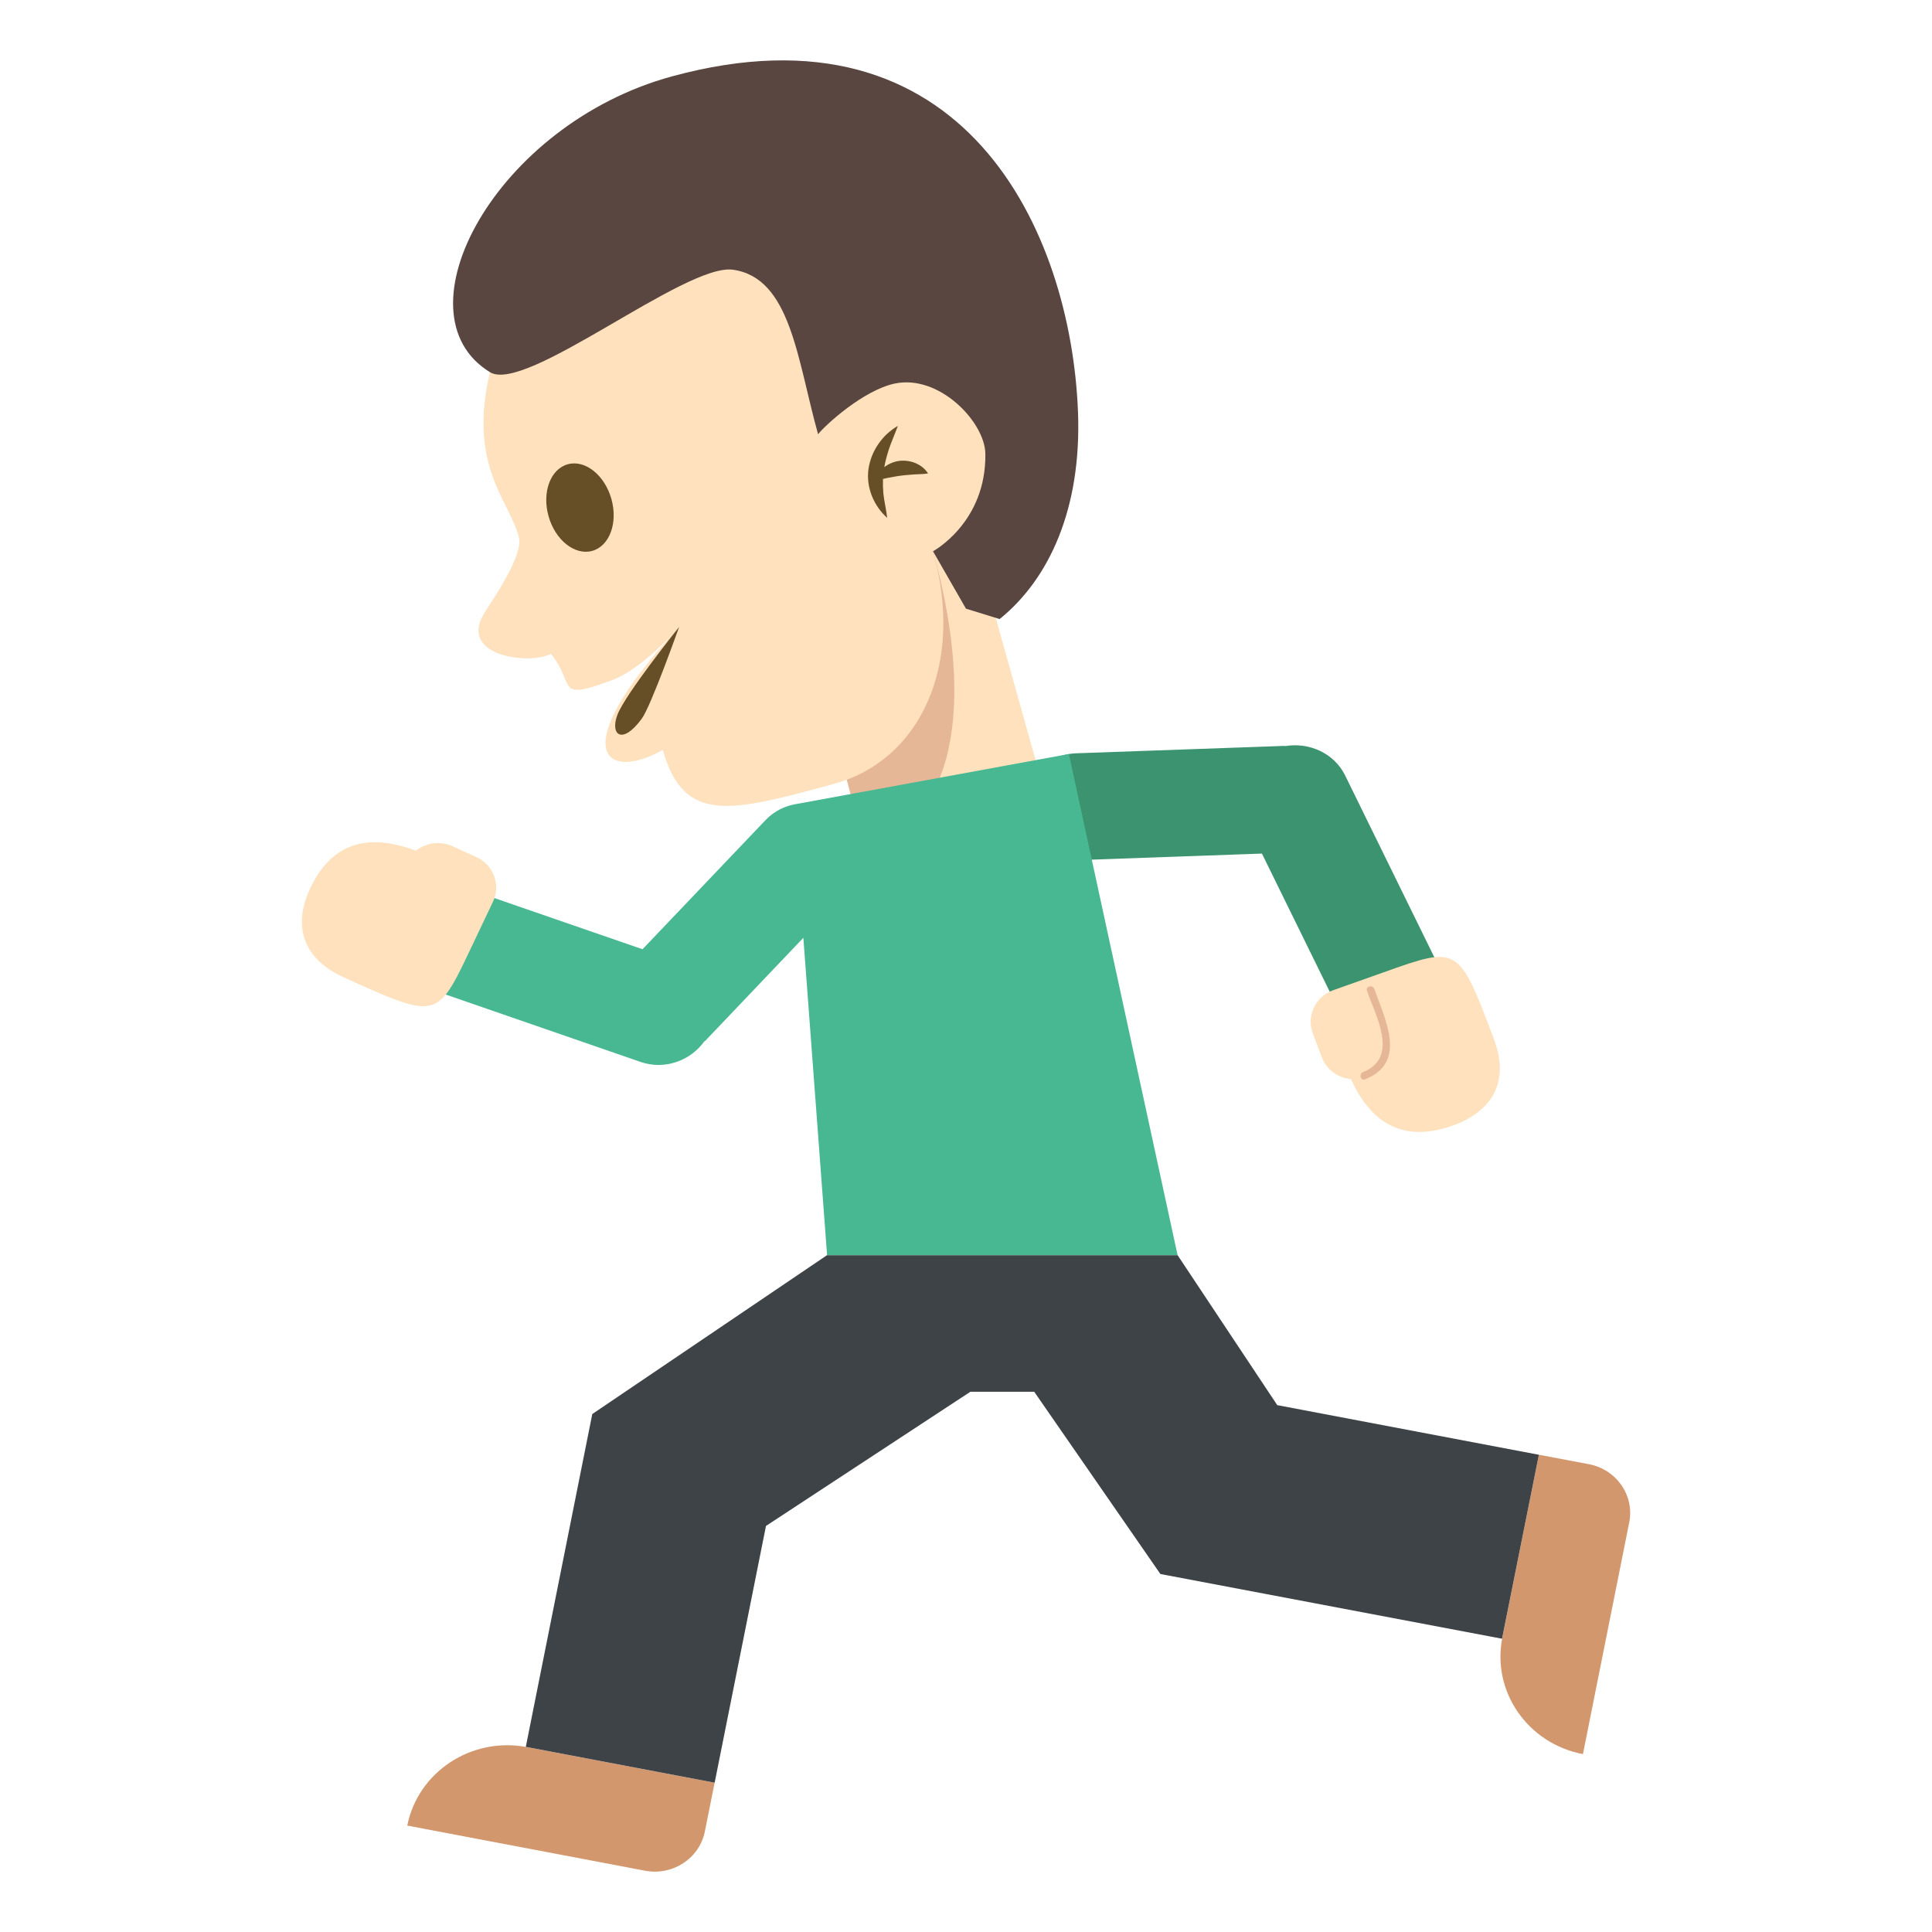 <?xml version="1.0" encoding="utf-8"?>
<!-- Generator: Adobe Illustrator 15.0.0, SVG Export Plug-In . SVG Version: 6.00 Build 0)  -->
<!DOCTYPE svg PUBLIC "-//W3C//DTD SVG 1.1//EN" "http://www.w3.org/Graphics/SVG/1.1/DTD/svg11.dtd">
<svg version="1.1" id="Layer_1" xmlns="http://www.w3.org/2000/svg" xmlns:xlink="http://www.w3.org/1999/xlink" x="0px" y="0px"
	 width="64px" height="64px" viewBox="0 0 64 64" enable-background="new 0 0 64 64" xml:space="preserve">
<g>
	<g>
		<polygon fill="#FFE1BD" points="29.93,18.528 32.263,17.892 34.651,26.416 28.647,28.053 		"/>
		<g>
			<path fill="#E6B796" d="M29.857,18.349c1.073,3.828,0.788,5.993-2.004,6.754l0.794,2.95c3.298-0.899,3.512-5.323,2.26-9.792
				L29.857,18.349z"/>
		</g>
		<g>
			<path fill="#FFE1BD" d="M28.21,4.675l-11.979,7.652c-0.751,3.141,0.687,4.303,0.962,5.494c0.123,0.529-0.687,1.781-1.118,2.438
				c-0.961,1.463,1.426,1.783,2.178,1.401c0.834,1.035,0.104,1.579,2.014,0.875c1.049-0.389,2.229-1.767,2.229-1.767
				c-3.921,4.238-2.353,5.115-0.54,4.072c0.695,2.482,2.258,2.057,5.682,1.123c2.791-0.76,4.342-3.875,3.27-7.703l3.561-1.663
				L28.21,4.675z"/>
			<path fill="#594640" d="M22.257,2.531C31.938-0.11,35.478,7.655,35.71,13.645c0.123,3.188-0.947,5.532-2.596,6.862l-1.115-0.344
				l-1.092-1.902c0,0,1.771-0.952,1.734-3.236c-0.018-1.045-1.529-2.635-3.008-2.318c-1.033,0.223-2.287,1.365-2.533,1.678
				c-0.694-2.477-0.902-5.18-2.82-5.45c-1.576-0.222-6.865,4.122-8.049,3.394C13.054,10.383,16.426,4.12,22.257,2.531z"/>
			<path fill="#664E27" d="M29.792,15.267c-0.188,0.025-0.359,0.1-0.498,0.208c0.033-0.198,0.088-0.394,0.153-0.597
				c0.083-0.25,0.196-0.492,0.296-0.77c-0.505,0.292-0.884,0.816-0.974,1.432c-0.085,0.622,0.19,1.232,0.62,1.615
				c-0.032-0.295-0.103-0.558-0.127-0.813c-0.014-0.164-0.018-0.32-0.012-0.476c0.073-0.017,0.143-0.034,0.211-0.046
				c0.144-0.021,0.266-0.053,0.394-0.064c0.128-0.021,0.255-0.021,0.401-0.038c0.145-0.013,0.296-0.006,0.487-0.034
				C30.552,15.381,30.167,15.224,29.792,15.267z"/>
			<path fill="#664E27" d="M20.254,16.531c0.222,0.792-0.064,1.563-0.64,1.719c-0.574,0.156-1.221-0.359-1.443-1.151
				s0.063-1.563,0.639-1.72S20.031,15.738,20.254,16.531z"/>
			<path fill="#664E27" d="M22.496,20.769c0,0-0.931,2.624-1.237,3.039c-0.652,0.889-1.059,0.532-0.805-0.134
				C20.717,22.99,22.496,20.769,22.496,20.769z"/>
		</g>
	</g>
	<g>
		<path fill="#D3976E" d="M49.767,54.248c-0.357,1.784,0.84,3.512,2.67,3.859l1.533-7.674c0.18-0.891-0.42-1.756-1.336-1.93
			l-1.657-0.313L49.767,54.248z"/>
		<path fill="#D3976E" d="M17.454,57.875c-1.831-0.35-3.607,0.816-3.963,2.6l7.879,1.495c0.914,0.173,1.803-0.409,1.98-1.304
			l0.323-1.612L17.454,57.875z"/>
		<g>
			<path fill="#3B946F" d="M47.604,31.894l-3.048-6.213c-0.364-0.736-1.199-1.103-1.99-0.964l-0.001-0.009l-6.894,0.245
				c-1.006,0.03-1.791,0.848-1.758,1.825c0.033,0.977,0.878,1.745,1.881,1.713l6.009-0.215l2.521,5.136L47.604,31.894z"/>
			<g>
				<path fill="#FFE1BD" d="M45.842,32.207L44.169,32.8c-0.595,0.212-0.9,0.854-0.68,1.434l0.295,0.785
					c0.158,0.417,0.541,0.688,0.967,0.73c0.471,1.018,1.377,2.249,3.373,1.537c0.33-0.118,2.157-0.768,1.363-2.869
					C48.317,31.324,48.317,31.324,45.842,32.207z"/>
				<g>
					<path fill="#E6B796" d="M45.22,35.755c1.411-0.566,0.662-1.977,0.305-2.996c-0.054-0.151-0.295-0.086-0.242,0.066
						c0.295,0.84,1.072,2.207-0.129,2.689C45.006,35.573,45.069,35.815,45.22,35.755L45.22,35.755z"/>
				</g>
			</g>
		</g>
		<polygon fill="#3E4347" points="42.311,46.547 39.013,41.585 39.013,41.579 27.397,41.579 19.62,46.842 17.418,57.867 
			23.674,59.054 25.374,50.549 32.145,46.104 34.26,46.104 38.439,52.141 49.757,54.285 50.977,48.191 		"/>
		<g>
			<path fill="#47B892" d="M39.009,41.579l-3.601-16.601l-8.985,1.648c-0.391,0.057-0.765,0.23-1.055,0.532l-4.084,4.287
				l-5.508-1.903l-1.209,3.335l6.662,2.304c0.79,0.27,1.646-0.044,2.104-0.687l0.008,0.007l3.271-3.435l0.786,10.512H39.009z"/>
			<g>
				<path fill="#FFE1BD" d="M15.584,31.442l0.747-1.571c0.265-0.561,0.014-1.228-0.561-1.484l-0.779-0.354
					c-0.413-0.188-0.883-0.113-1.213,0.147c-1.072-0.398-2.606-0.646-3.496,1.234c-0.147,0.31-0.964,2.027,1.122,2.97
					C14.477,33.774,14.477,33.774,15.584,31.442z"/>
			</g>
		</g>
	</g>
</g>
</svg>
